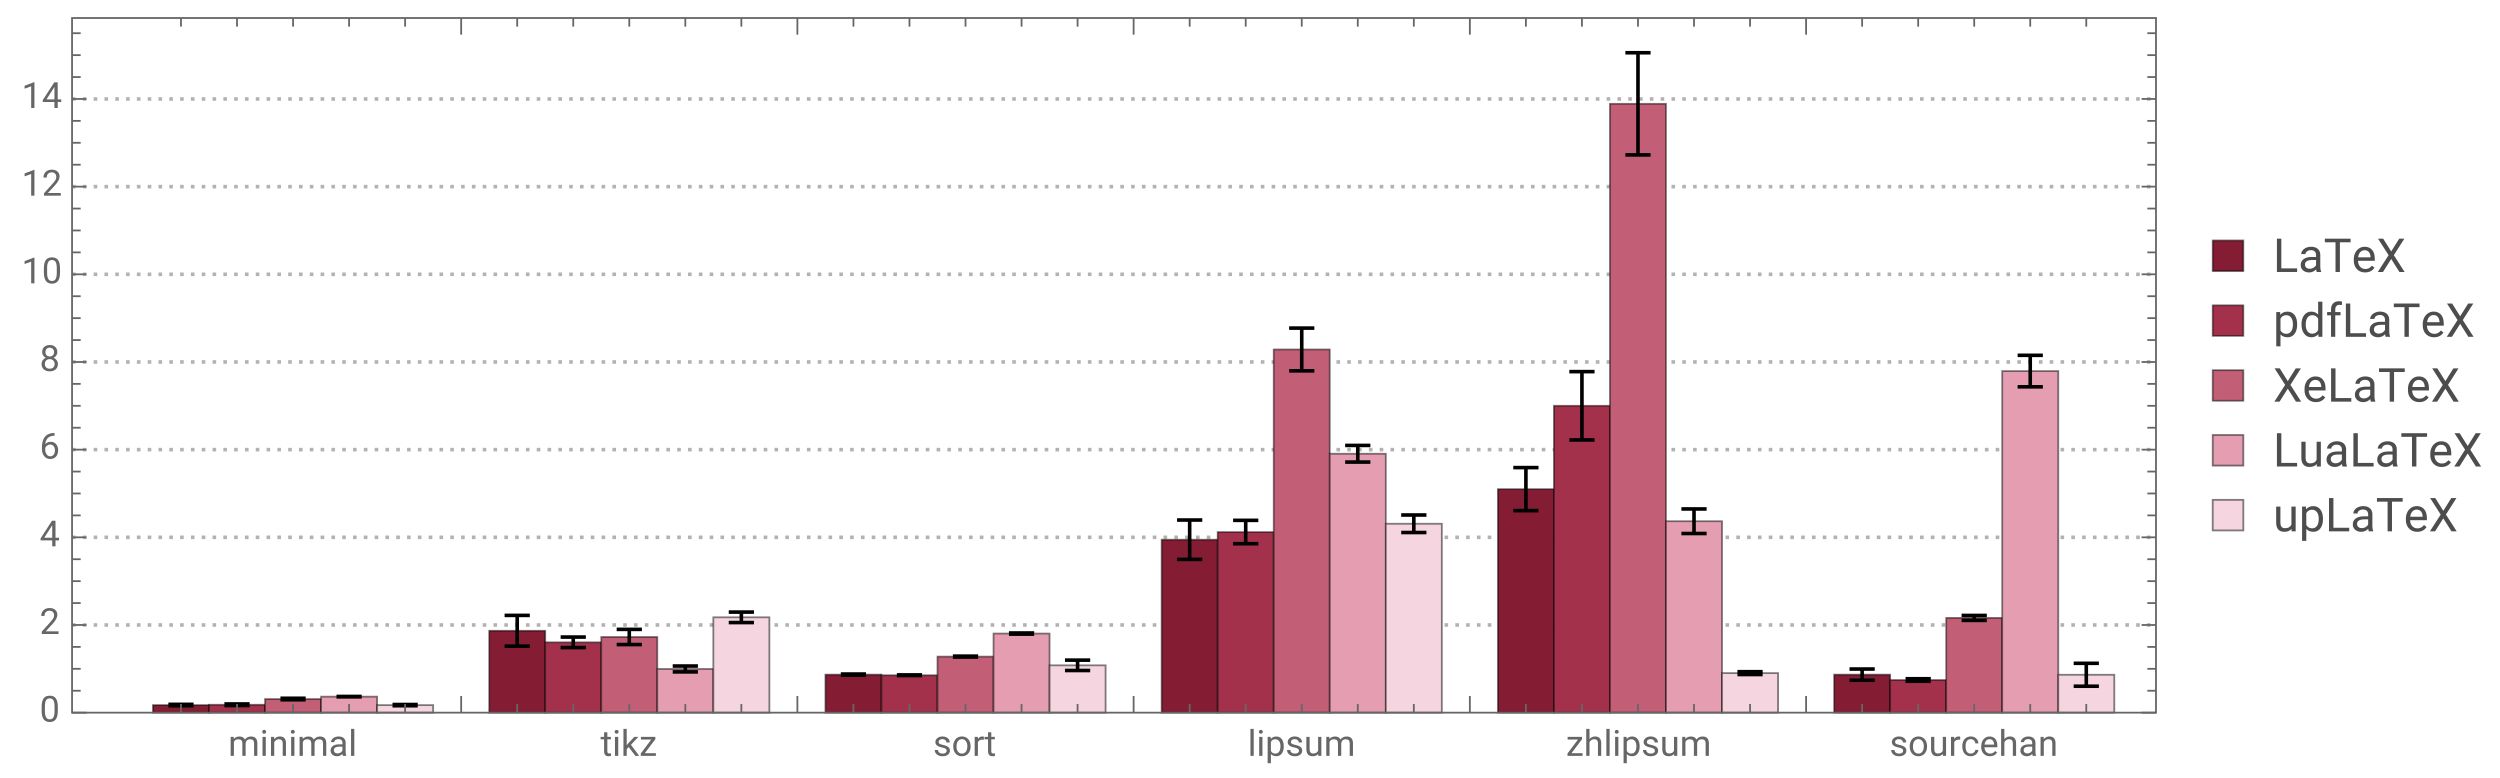 <svg xmlns="http://www.w3.org/2000/svg" xmlns:xlink="http://www.w3.org/1999/xlink" width="694pt" height="288" viewBox="0 0 694 216"><defs><symbol overflow="visible" id="a"><path d="M1.531-5.281l.028.586c.386-.457.91-.688 1.566-.688.738 0 1.242.285 1.508.852.176-.254.406-.461.687-.617.282-.157.614-.235 1-.235 1.157 0 1.746.617 1.766 1.844V0h-.902v-3.484c0-.38-.086-.66-.262-.848-.172-.188-.461-.281-.867-.281-.336 0-.614.097-.836.3-.219.2-.348.47-.383.805V0h-.91v-3.46c0-.77-.375-1.153-1.13-1.153-.593 0-.995.25-1.214.754V0H.68v-5.281zm0 0"/></symbol><symbol overflow="visible" id="b"><path d="M1.664 0H.762v-5.281h.902zM.688-6.684c0-.148.046-.27.136-.37.09-.102.223-.153.395-.153.176 0 .312.05.402.152.09.102.137.223.137.371 0 .145-.047.27-.137.364-.09.097-.223.148-.402.148-.176 0-.305-.047-.395-.148a.518.518 0 0 1-.136-.364zm0 0"/></symbol><symbol overflow="visible" id="c"><path d="M1.54-5.281l.026.664a1.93 1.93 0 0 1 1.582-.766c1.118 0 1.68.633 1.692 1.89V0h-.902v-3.496c-.004-.379-.094-.664-.262-.844-.172-.183-.438-.273-.801-.273-.293 0-.55.078-.77.234a1.59 1.59 0 0 0-.52.613V0H.685v-5.281zm0 0"/></symbol><symbol overflow="visible" id="d"><path d="M3.945 0c-.05-.105-.093-.29-.125-.555-.422.434-.922.653-1.507.653-.52 0-.946-.149-1.282-.442a1.438 1.438 0 0 1-.5-1.12c0-.552.211-.977.63-1.282.417-.305 1.007-.457 1.765-.457h.879v-.414c0-.317-.094-.567-.285-.754-.188-.188-.465-.281-.833-.281-.324 0-.593.082-.812.242-.219.164-.328.36-.328.59H.64c0-.262.093-.516.28-.762.188-.246.442-.441.763-.582.32-.145.671-.219 1.054-.219.61 0 1.086.153 1.434.457.344.305.523.727.535 1.258v2.434c0 .484.063.87.184 1.156V0zm-1.5-.688c.285 0 .555-.074.805-.218a1.35 1.35 0 0 0 .555-.574v-1.083h-.711c-1.106 0-1.656.325-1.656.97 0 .284.093.507.28.663.188.16.43.243.727.243zm0 0"/></symbol><symbol overflow="visible" id="e"><path d="M1.664 0H.762v-7.5h.902zm0 0"/></symbol><symbol overflow="visible" id="f"><path d="M1.91-6.563v1.282h.985v.695H1.91v3.277c0 .211.043.371.13.477.089.105.237.16.452.16.102 0 .246-.023.43-.062V0a2.573 2.573 0 0 1-.695.098c-.403 0-.707-.121-.914-.368-.204-.242-.305-.59-.305-1.039v-3.277H.043v-.695h.965v-1.282zm0 0"/></symbol><symbol overflow="visible" id="g"><path d="M2.156-2.445l-.562.59V0H.687v-7.5h.907v4.535l.48-.582L3.72-5.28H4.82L2.766-3.078 5.059 0H4zm0 0"/></symbol><symbol overflow="visible" id="h"><path d="M1.531-.738h3.094V0H.43v-.664l2.914-3.871H.473v-.746h4.004v.636zm0 0"/></symbol><symbol overflow="visible" id="i"><path d="M3.758-1.402a.659.659 0 0 0-.274-.567c-.183-.136-.504-.254-.96-.351-.458-.098-.82-.215-1.09-.352-.27-.137-.47-.297-.598-.488a1.161 1.161 0 0 1-.191-.672c0-.434.183-.8.55-1.098.367-.3.832-.453 1.403-.453.597 0 1.086.156 1.457.465.375.309.558.707.558 1.188h-.906c0-.247-.105-.461-.316-.641-.211-.18-.473-.27-.793-.27-.328 0-.586.075-.77.22a.666.666 0 0 0-.281.558c0 .218.086.383.258.496.172.11.484.215.937.316.45.102.817.219 1.094.36.281.14.488.308.625.507.133.196.203.434.203.72 0 .472-.191.85-.566 1.136-.38.285-.868.426-1.473.426-.422 0-.797-.075-1.121-.223a1.852 1.852 0 0 1-.766-.629 1.513 1.513 0 0 1-.273-.871h.902a.93.93 0 0 0 .363.719c.227.18.528.265.895.265.344 0 .617-.066.824-.207a.635.635 0 0 0 .309-.554zm0 0"/></symbol><symbol overflow="visible" id="j"><path d="M.445-2.691c0-.516.102-.98.305-1.395.203-.414.484-.734.848-.957.363-.227.777-.34 1.246-.34.719 0 1.3.25 1.742.75.445.496.668 1.16.668 1.985v.066c0 .512-.098.977-.297 1.383-.195.41-.477.726-.844.957-.367.226-.785.34-1.261.34-.715 0-1.297-.25-1.743-.746-.445-.5-.664-1.157-.664-1.977zm.907.109c0 .586.136 1.055.41 1.41.27.356.633.531 1.09.531.46 0 .824-.18 1.093-.539.27-.36.407-.863.407-1.511 0-.579-.137-1.047-.415-1.407a1.312 1.312 0 0 0-1.093-.543c-.446 0-.809.18-1.082.536-.274.355-.41.863-.41 1.523zm0 0"/></symbol><symbol overflow="visible" id="k"><path d="M3.238-4.473a2.64 2.64 0 0 0-.445-.035c-.594 0-.996.254-1.207.758V0H.684v-5.281h.878l.016.61c.297-.474.715-.712 1.258-.712.176 0 .309.024.402.07zm0 0"/></symbol><symbol overflow="visible" id="l"><path d="M5.148-2.582c0 .805-.187 1.45-.554 1.941-.367.493-.864.739-1.492.739-.641 0-1.149-.203-1.516-.61v2.543H.684V-5.28h.824l.047.586c.367-.457.875-.688 1.53-.688.634 0 1.138.242 1.509.719.367.48.554 1.144.554 2zm-.906-.106c0-.593-.125-1.062-.379-1.41-.254-.343-.601-.515-1.047-.515-.546 0-.957.242-1.23.726v2.524c.27.48.684.722 1.242.722.434 0 .777-.171 1.031-.515.258-.344.383-.852.383-1.532zm0 0"/></symbol><symbol overflow="visible" id="m"><path d="M3.945-.523c-.351.414-.867.62-1.547.62-.562 0-.992-.163-1.289-.492C.816-.719.668-1.203.664-1.844V-5.28h.902v3.41c0 .8.329 1.203.977 1.203.691 0 1.148-.258 1.379-.773v-3.84h.902V0h-.86zm0 0"/></symbol><symbol overflow="visible" id="n"><path d="M1.586-4.645a1.923 1.923 0 0 1 1.562-.738c1.118 0 1.68.633 1.692 1.89V0h-.902v-3.496c-.004-.379-.094-.664-.262-.844-.172-.183-.438-.273-.801-.273-.293 0-.55.078-.77.234a1.59 1.59 0 0 0-.52.613V0H.685v-7.5h.902zm0 0"/></symbol><symbol overflow="visible" id="o"><path d="M2.805-.64c.32 0 .601-.098.843-.294a1.01 1.01 0 0 0 .399-.73h.855c-.015.3-.12.59-.312.863a2.03 2.03 0 0 1-.77.653c-.32.164-.66.246-1.015.246-.72 0-1.293-.239-1.72-.72C.66-1.101.45-1.757.45-2.593v-.148c0-.516.094-.973.285-1.375.188-.399.457-.711.813-.93.351-.223.77-.336 1.25-.336.594 0 1.086.18 1.476.535.395.356.602.817.63 1.38h-.856a1.238 1.238 0 0 0-.387-.84 1.217 1.217 0 0 0-.863-.333c-.457 0-.813.168-1.067.496-.253.332-.378.81-.378 1.434v.172c0 .61.125 1.078.375 1.406.25.328.609.492 1.078.492zm0 0"/></symbol><symbol overflow="visible" id="p"><path d="M2.875.098c-.715 0-1.297-.235-1.746-.707-.45-.47-.676-1.098-.676-1.887v-.164c0-.524.102-.992.3-1.406.2-.41.481-.735.84-.965.36-.235.75-.352 1.173-.352.687 0 1.218.227 1.601.68.38.453.57 1.101.57 1.945v.375H1.36c.012.52.164.942.454 1.262.292.32.664.48 1.113.48.316 0 .59-.062.808-.195.223-.129.414-.3.582-.516l.551.43c-.441.68-1.105 1.02-1.992 1.02zm-.11-4.739c-.367 0-.671.133-.921.399-.246.265-.399.64-.457 1.117H4.03v-.07c-.023-.457-.148-.813-.367-1.067-.223-.25-.523-.379-.898-.379zm0 0"/></symbol><symbol overflow="visible" id="q"><path d="M5.047-3.031c0 1.058-.18 1.844-.54 2.36-.362.51-.925.769-1.694.769-.758 0-1.32-.25-1.684-.754C.766-1.16.574-1.91.562-2.91v-1.207c0-1.043.18-1.82.54-2.328.363-.508.93-.762 1.703-.762.765 0 1.328.246 1.687.734.36.489.547 1.246.555 2.27zm-.902-1.235c0-.765-.106-1.324-.32-1.675-.216-.348-.555-.524-1.02-.524-.465 0-.801.176-1.012.524-.211.347-.32.882-.328 1.605v1.445c0 .77.113 1.336.336 1.704.222.367.558.546 1.012.546.445 0 .777-.171.992-.515.218-.344.332-.89.34-1.633zm0 0"/></symbol><symbol overflow="visible" id="r"><path d="M5.25 0H.59v-.648l2.46-2.735c.364-.414.618-.75.755-1.008.14-.257.21-.527.21-.804 0-.371-.113-.676-.34-.914-.222-.239-.523-.356-.898-.356-.449 0-.797.13-1.047.383-.25.254-.37.613-.37 1.066H.452c0-.652.211-1.183.633-1.586.422-.402.984-.605 1.691-.605.66 0 1.184.172 1.567.52.386.347.578.808.578 1.382 0 .703-.445 1.535-1.336 2.5L1.68-.738h3.57zm0 0"/></symbol><symbol overflow="visible" id="s"><path d="M4.406-2.387h.985v.739h-.985V0h-.91v-1.648H.258v-.536L3.44-7.109h.965zm-3.12 0h2.21v-3.488l-.105.195zm0 0"/></symbol><symbol overflow="visible" id="t"><path d="M4.137-7.113v.765h-.168c-.703.012-1.262.223-1.68.625-.414.403-.656.973-.723 1.703.375-.43.887-.644 1.536-.644.617 0 1.113.219 1.48.656.371.438.555 1 .555 1.688 0 .734-.2 1.32-.598 1.757-.398.442-.934.66-1.605.66-.68 0-1.23-.261-1.653-.784C.855-1.212.645-1.883.645-2.704v-.348c0-1.308.277-2.308.835-3 .56-.691 1.391-1.047 2.497-1.062zM2.949-3.91c-.308 0-.594.09-.855.277a1.446 1.446 0 0 0-.54.7v.331c0 .586.13 1.059.395 1.414.262.36.59.54.985.54.406 0 .726-.153.96-.45.231-.3.348-.691.348-1.175 0-.489-.117-.887-.351-1.188a1.14 1.14 0 0 0-.942-.45zm0 0"/></symbol><symbol overflow="visible" id="u"><path d="M4.902-5.254c0 .356-.093.672-.28.95a1.95 1.95 0 0 1-.759.648c.371.16.664.39.88.695.218.309.327.656.327 1.043 0 .613-.21 1.105-.625 1.469-.414.363-.96.547-1.636.547-.684 0-1.23-.184-1.645-.551C.754-.82.547-1.31.547-1.918c0-.387.105-.73.316-1.043.207-.309.5-.543.871-.703a1.869 1.869 0 0 1-.75-.648 1.693 1.693 0 0 1-.273-.942c0-.598.195-1.074.578-1.426.383-.351.89-.527 1.52-.527.625 0 1.128.176 1.515.527.387.352.578.828.578 1.426zm-.738 3.316c0-.398-.125-.722-.379-.972-.25-.25-.582-.375-.988-.375s-.73.12-.977.37c-.246.247-.37.571-.37.978 0 .402.12.718.359.953.238.23.574.343 1 .343.421 0 .753-.117.996-.347.242-.235.36-.551.36-.95zM2.81-6.465c-.356 0-.645.11-.864.328-.218.223-.328.52-.328.899 0 .36.106.652.324.875.215.222.504.336.868.336.359 0 .648-.114.867-.336C3.89-4.586 4-4.88 4-5.238c0-.364-.113-.657-.336-.887a1.16 1.16 0 0 0-.855-.34zm0 0"/></symbol><symbol overflow="visible" id="v"><path d="M3.559 0h-.907v-6.02l-1.824.668v-.82l2.59-.973h.14zm0 0"/></symbol><symbol overflow="visible" id="x"><path d="M2.297-.996H6.68V0H1.074v-9.242h1.223zm0 0"/></symbol><symbol overflow="visible" id="y"><path d="M5.129 0c-.066-.137-.121-.375-.164-.723-.547.567-1.2.848-1.957.848-.676 0-1.23-.191-1.664-.574A1.859 1.859 0 0 1 .69-1.906c0-.715.274-1.27.817-1.664.543-.395 1.308-.594 2.293-.594h1.144v-.54c0-.41-.125-.737-.367-.98-.246-.242-.61-.367-1.086-.367-.418 0-.77.106-1.054.32-.286.211-.426.465-.426.766H.832c0-.344.121-.672.363-.992a2.45 2.45 0 0 1 .992-.758 3.317 3.317 0 0 1 1.376-.281c.789 0 1.41.2 1.859.594.45.394.68.941.695 1.636v3.16c0 .63.082 1.133.242 1.504V0zm-1.95-.895c.368 0 .72-.097 1.048-.285.332-.191.57-.437.718-.742v-1.41h-.922c-1.437 0-2.156.422-2.156 1.262 0 .367.121.656.367.863.246.207.563.312.946.312zm0 0"/></symbol><symbol overflow="visible" id="z"><path d="M7.457-8.238H4.488V0H3.273v-8.238H.313v-1.004h7.144zm0 0"/></symbol><symbol overflow="visible" id="A"><path d="M3.738.125c-.93 0-1.687-.305-2.273-.914C.883-1.402.59-2.22.59-3.242v-.219c0-.68.129-1.289.39-1.824a3.069 3.069 0 0 1 1.094-1.258c.465-.3.973-.453 1.52-.453.89 0 1.586.297 2.082.883.496.59.742 1.43.742 2.527v.488H1.766c.015.676.214 1.223.593 1.641.38.418.86.625 1.442.625.414 0 .765-.086 1.054-.254.29-.168.54-.394.754-.672l.72.559C5.753-.316 4.89.125 3.738.125zm-.144-6.156c-.477 0-.871.172-1.196.52-.32.343-.52.827-.593 1.449h3.437v-.09c-.031-.598-.195-1.059-.48-1.387-.29-.328-.68-.492-1.168-.492zm0 0"/></symbol><symbol overflow="visible" id="B"><path d="M4.086-5.7l2.219-3.542h1.433L4.816-4.66 7.81 0h-1.45L4.086-3.605 1.805 0H.363L3.36-4.66.43-9.242h1.43zm0 0"/></symbol><symbol overflow="visible" id="D"><path d="M6.691-3.36c0 1.047-.238 1.891-.718 2.528-.477.64-1.125.957-1.942.957-.836 0-1.488-.262-1.968-.793v3.309H.89v-9.508h1.07l.059.762c.476-.594 1.14-.891 1.992-.891.824 0 1.476.312 1.957.934.48.62.722 1.488.722 2.597zm-1.175-.132c0-.774-.164-1.387-.496-1.832C4.69-5.774 4.238-6 3.664-6c-.71 0-1.246.316-1.602.945v3.285c.352.625.891.938 1.614.938.562 0 1.011-.223 1.344-.668.332-.445.496-1.11.496-1.992zm0 0"/></symbol><symbol overflow="visible" id="E"><path d="M.602-3.492c0-1.055.25-1.899.75-2.543.5-.64 1.152-.961 1.96-.961.805 0 1.442.277 1.91.824V-9.75h1.176V0H5.32l-.058-.734C4.793-.16 4.14.125 3.3.125c-.797 0-1.446-.324-1.946-.977-.5-.652-.753-1.5-.753-2.55zm1.175.133c0 .78.16 1.39.48 1.828.325.441.77.66 1.337.66.742 0 1.289-.332 1.629-1v-3.156C4.87-5.676 4.332-6 3.605-6c-.574 0-1.023.223-1.347.668-.32.445-.48 1.102-.48 1.973zm0 0"/></symbol><symbol overflow="visible" id="F"><path d="M1.465 0v-5.96H.383v-.907h1.082v-.707c0-.735.2-1.305.59-1.707.394-.403.953-.602 1.672-.602.27 0 .539.035.804.11l-.062.949c-.2-.04-.41-.055-.633-.055-.383 0-.676.11-.883.332-.207.223-.312.54-.312.953v.727h1.464v.906H2.641V0zm0 0"/></symbol><symbol overflow="visible" id="I"><path d="M5.129-.68C4.672-.14 4 .125 3.117.125c-.734 0-1.289-.21-1.672-.637C1.062-.937.867-1.566.863-2.398v-4.47H2.04v4.438c0 1.04.422 1.559 1.27 1.559.894 0 1.492-.332 1.789-1v-4.996h1.175V0H5.156zm0 0"/></symbol><clipPath id="w"><path d="M614 66h10v10h-10zm0 0"/></clipPath><clipPath id="C"><path d="M614 84h10v10h-10zm0 0"/></clipPath><clipPath id="G"><path d="M614 102h10v10h-10zm0 0"/></clipPath><clipPath id="H"><path d="M614 120h10v10h-10zm0 0"/></clipPath><clipPath id="J"><path d="M614 138h10v10h-10zm0 0"/></clipPath></defs><path d="M20 173.496h578.5M20 149.16h578.5M20 124.82h578.5M20 100.484h578.5M20 76.148h578.5M20 51.809h578.5M20 27.473h578.5" fill="none" stroke="#666" stroke-opacity=".5" stroke-dasharray="1,2" stroke-miterlimit="3.25"/><path d="M42.46 197.832v-2.113h15.556v2.113zm0 0" fill="#841c33" stroke-width=".03" stroke-linecap="square" stroke="#841c33" stroke-miterlimit="3.25"/><path d="M42.46 197.832v-2.113h15.556v2.113zm0 0" fill="none" stroke-width=".5" stroke-linecap="square" stroke="#000" stroke-opacity=".49" stroke-miterlimit="3.25"/><path d="M58.016 197.832v-2.191H73.57v2.191zm0 0" fill="#a3314b" stroke-width=".03" stroke-linecap="square" stroke="#a3314b" stroke-miterlimit="3.25"/><path d="M58.016 197.832v-2.191H73.57v2.191zm0 0" fill="none" stroke-width=".5" stroke-linecap="square" stroke="#000" stroke-opacity=".49" stroke-miterlimit="3.25"/><path d="M73.57 197.832v-3.785H89.13v3.785zm0 0" fill="#c25f77" stroke-width=".03" stroke-linecap="square" stroke="#c25f77" stroke-miterlimit="3.25"/><path d="M73.57 197.832v-3.785H89.13v3.785zm0 0" fill="none" stroke-width=".5" stroke-linecap="square" stroke="#000" stroke-opacity=".49" stroke-miterlimit="3.25"/><path d="M89.129 197.832v-4.441h15.555v4.441zm0 0" fill="#e59db2" stroke-width=".03" stroke-linecap="square" stroke="#e59db2" stroke-miterlimit="3.25"/><path d="M89.129 197.832v-4.441h15.555v4.441zm0 0" fill="none" stroke-width=".5" stroke-linecap="square" stroke="#000" stroke-opacity=".49" stroke-miterlimit="3.25"/><path d="M104.684 197.832v-2.09h15.558v2.09zm0 0" fill="#f5d5df" stroke-width=".03" stroke-linecap="square" stroke="#f5d5df" stroke-miterlimit="3.25"/><path d="M104.684 197.832v-2.09h15.558v2.09zm0 0" fill="none" stroke-width=".5" stroke-linecap="square" stroke="#000" stroke-opacity=".49" stroke-miterlimit="3.25"/><path d="M135.797 197.832v-22.73h15.558v22.73zm0 0" fill="#841c33" stroke-width=".03" stroke-linecap="square" stroke="#841c33" stroke-miterlimit="3.25"/><path d="M135.797 197.832v-22.73h15.558v22.73zm0 0" fill="none" stroke-width=".5" stroke-linecap="square" stroke="#000" stroke-opacity=".49" stroke-miterlimit="3.25"/><path d="M151.355 197.832v-19.527h15.555v19.527zm0 0" fill="#a3314b" stroke-width=".03" stroke-linecap="square" stroke="#a3314b" stroke-miterlimit="3.25"/><path d="M151.355 197.832v-19.527h15.555v19.527zm0 0" fill="none" stroke-width=".5" stroke-linecap="square" stroke="#000" stroke-opacity=".49" stroke-miterlimit="3.25"/><path d="M166.91 197.832v-21.008h15.555v21.008zm0 0" fill="#c25f77" stroke-width=".03" stroke-linecap="square" stroke="#c25f77" stroke-miterlimit="3.25"/><path d="M166.91 197.832v-21.008h15.555v21.008zm0 0" fill="none" stroke-width=".5" stroke-linecap="square" stroke="#000" stroke-opacity=".49" stroke-miterlimit="3.25"/><path d="M182.465 197.832v-12.129h15.558v12.129zm0 0" fill="#e59db2" stroke-width=".03" stroke-linecap="square" stroke="#e59db2" stroke-miterlimit="3.25"/><path d="M182.465 197.832v-12.129h15.558v12.129zm0 0" fill="none" stroke-width=".5" stroke-linecap="square" stroke="#000" stroke-opacity=".49" stroke-miterlimit="3.25"/><path d="M198.023 197.832v-26.465h15.555v26.465zm0 0" fill="#f5d5df" stroke-width=".03" stroke-linecap="square" stroke="#f5d5df" stroke-miterlimit="3.25"/><path d="M198.023 197.832v-26.465h15.555v26.465zm0 0" fill="none" stroke-width=".5" stroke-linecap="square" stroke="#000" stroke-opacity=".49" stroke-miterlimit="3.25"/><path d="M229.137 197.832v-10.559h15.554v10.559zm0 0" fill="#841c33" stroke-width=".03" stroke-linecap="square" stroke="#841c33" stroke-miterlimit="3.25"/><path d="M229.137 197.832v-10.559h15.554v10.559zm0 0" fill="none" stroke-width=".5" stroke-linecap="square" stroke="#000" stroke-opacity=".49" stroke-miterlimit="3.25"/><path d="M244.691 197.832v-10.387h15.555v10.387zm0 0" fill="#a3314b" stroke-width=".03" stroke-linecap="square" stroke="#a3314b" stroke-miterlimit="3.25"/><path d="M244.691 197.832v-10.387h15.555v10.387zm0 0" fill="none" stroke-width=".5" stroke-linecap="square" stroke="#000" stroke-opacity=".49" stroke-miterlimit="3.25"/><path d="M260.246 197.832v-15.555h15.559v15.555zm0 0" fill="#c25f77" stroke-width=".03" stroke-linecap="square" stroke="#c25f77" stroke-miterlimit="3.25"/><path d="M260.246 197.832v-15.555h15.559v15.555zm0 0" fill="none" stroke-width=".5" stroke-linecap="square" stroke="#000" stroke-opacity=".49" stroke-miterlimit="3.25"/><path d="M275.805 197.832v-21.957h15.554v21.957zm0 0" fill="#e59db2" stroke-width=".03" stroke-linecap="square" stroke="#e59db2" stroke-miterlimit="3.25"/><path d="M275.805 197.832v-21.957h15.554v21.957zm0 0" fill="none" stroke-width=".5" stroke-linecap="square" stroke="#000" stroke-opacity=".49" stroke-miterlimit="3.25"/><path d="M291.36 197.832v-13.137h15.558v13.137zm0 0" fill="#f5d5df" stroke-width=".03" stroke-linecap="square" stroke="#f5d5df" stroke-miterlimit="3.25"/><path d="M291.36 197.832v-13.137h15.558v13.137zm0 0" fill="none" stroke-width=".5" stroke-linecap="square" stroke="#000" stroke-opacity=".49" stroke-miterlimit="3.25"/><path d="M322.473 197.832V149.82h15.554v48.012zm0 0" fill="#841c33" stroke-width=".03" stroke-linecap="square" stroke="#841c33" stroke-miterlimit="3.25"/><path d="M322.473 197.832V149.82h15.554v48.012zm0 0" fill="none" stroke-width=".5" stroke-linecap="square" stroke="#000" stroke-opacity=".49" stroke-miterlimit="3.25"/><path d="M338.027 197.832v-50.137h15.559v50.137zm0 0" fill="#a3314b" stroke-width=".03" stroke-linecap="square" stroke="#a3314b" stroke-miterlimit="3.25"/><path d="M338.027 197.832v-50.137h15.559v50.137zm0 0" fill="none" stroke-width=".5" stroke-linecap="square" stroke="#000" stroke-opacity=".49" stroke-miterlimit="3.25"/><path d="M353.586 197.832V97.016h15.555v100.816zm0 0" fill="#c25f77" stroke-width=".03" stroke-linecap="square" stroke="#c25f77" stroke-miterlimit="3.25"/><path d="M353.586 197.832V97.016h15.555v100.816zm0 0" fill="none" stroke-width=".5" stroke-linecap="square" stroke="#000" stroke-opacity=".49" stroke-miterlimit="3.25"/><path d="M369.14 197.832v-71.871h15.56v71.871zm0 0" fill="#e59db2" stroke-width=".03" stroke-linecap="square" stroke="#e59db2" stroke-miterlimit="3.25"/><path d="M369.14 197.832v-71.871h15.56v71.871zm0 0" fill="none" stroke-width=".5" stroke-linecap="square" stroke="#000" stroke-opacity=".49" stroke-miterlimit="3.25"/><path d="M384.7 197.832v-52.437h15.554v52.437zm0 0" fill="#f5d5df" stroke-width=".03" stroke-linecap="square" stroke="#f5d5df" stroke-miterlimit="3.25"/><path d="M384.7 197.832v-52.437h15.554v52.437zm0 0" fill="none" stroke-width=".5" stroke-linecap="square" stroke="#000" stroke-opacity=".49" stroke-miterlimit="3.25"/><path d="M415.813 197.832v-62.055h15.554v62.055zm0 0" fill="#841c33" stroke-width=".03" stroke-linecap="square" stroke="#841c33" stroke-miterlimit="3.25"/><path d="M415.813 197.832v-62.055h15.554v62.055zm0 0" fill="none" stroke-width=".5" stroke-linecap="square" stroke="#000" stroke-opacity=".49" stroke-miterlimit="3.25"/><path d="M431.367 197.832v-85.187h15.555v85.187zm0 0" fill="#a3314b" stroke-width=".03" stroke-linecap="square" stroke="#a3314b" stroke-miterlimit="3.25"/><path d="M431.367 197.832v-85.187h15.555v85.187zm0 0" fill="none" stroke-width=".5" stroke-linecap="square" stroke="#000" stroke-opacity=".49" stroke-miterlimit="3.25"/><path d="M446.922 197.832V28.824h15.558v169.008zm0 0" fill="#c25f77" stroke-width=".03" stroke-linecap="square" stroke="#c25f77" stroke-miterlimit="3.25"/><path d="M446.922 197.832V28.824h15.558v169.008zm0 0" fill="none" stroke-width=".5" stroke-linecap="square" stroke="#000" stroke-opacity=".49" stroke-miterlimit="3.25"/><path d="M462.48 197.832v-53.14h15.555v53.14zm0 0" fill="#e59db2" stroke-width=".03" stroke-linecap="square" stroke="#e59db2" stroke-miterlimit="3.25"/><path d="M462.48 197.832v-53.14h15.555v53.14zm0 0" fill="none" stroke-width=".5" stroke-linecap="square" stroke="#000" stroke-opacity=".49" stroke-miterlimit="3.25"/><path d="M478.035 197.832v-10.977h15.559v10.977zm0 0" fill="#f5d5df" stroke-width=".03" stroke-linecap="square" stroke="#f5d5df" stroke-miterlimit="3.25"/><path d="M478.035 197.832v-10.977h15.559v10.977zm0 0" fill="none" stroke-width=".5" stroke-linecap="square" stroke="#000" stroke-opacity=".49" stroke-miterlimit="3.25"/><path d="M509.148 197.832v-10.555h15.555v10.555zm0 0" fill="#841c33" stroke-width=".03" stroke-linecap="square" stroke="#841c33" stroke-miterlimit="3.25"/><path d="M509.148 197.832v-10.555h15.555v10.555zm0 0" fill="none" stroke-width=".5" stroke-linecap="square" stroke="#000" stroke-opacity=".49" stroke-miterlimit="3.25"/><path d="M524.703 197.832v-9.066h15.559v9.066zm0 0" fill="#a3314b" stroke-width=".03" stroke-linecap="square" stroke="#a3314b" stroke-miterlimit="3.25"/><path d="M524.703 197.832v-9.066h15.559v9.066zm0 0" fill="none" stroke-width=".5" stroke-linecap="square" stroke="#000" stroke-opacity=".49" stroke-miterlimit="3.25"/><path d="M540.262 197.832v-26.3h15.554v26.3zm0 0" fill="#c25f77" stroke-width=".03" stroke-linecap="square" stroke="#c25f77" stroke-miterlimit="3.25"/><path d="M540.262 197.832v-26.3h15.554v26.3zm0 0" fill="none" stroke-width=".5" stroke-linecap="square" stroke="#000" stroke-opacity=".49" stroke-miterlimit="3.25"/><path d="M555.816 197.832v-94.824h15.559v94.824zm0 0" fill="#e59db2" stroke-width=".03" stroke-linecap="square" stroke="#e59db2" stroke-miterlimit="3.25"/><path d="M555.816 197.832v-94.824h15.559v94.824zm0 0" fill="none" stroke-width=".5" stroke-linecap="square" stroke="#000" stroke-opacity=".49" stroke-miterlimit="3.25"/><path d="M571.375 197.832v-10.516h15.555v10.516zm0 0" fill="#f5d5df" stroke-width=".03" stroke-linecap="square" stroke="#f5d5df" stroke-miterlimit="3.25"/><path d="M571.375 197.832v-10.516h15.555v10.516zm0 0" fill="none" stroke-width=".5" stroke-linecap="square" stroke="#000" stroke-opacity=".49" stroke-miterlimit="3.25"/><path d="M50.238 195.914v-.195M50.238 195.719v-.192M65.793 195.86v-.22M65.793 195.64v-.222M81.352 194.254v-.207M81.352 194.047v-.207M96.906 193.445v-.054M96.906 193.39v-.058M112.46 195.914v-.172M112.46 195.742v-.172M143.574 179.371v-4.27M143.574 175.102v-4.27M159.133 179.762v-1.457M159.133 178.305v-1.457M174.688 178.93v-2.106M174.688 176.824v-2.11M190.246 186.52v-.817M190.246 185.703v-.812M205.8 172.824v-1.457M205.8 171.367v-1.453M236.914 187.43v-.157M236.914 187.273v-.16M252.469 187.535v-.09M252.469 187.445v-.093M268.027 182.406v-.129M268.027 182.277v-.132M283.582 176.031v-.156M283.582 175.875v-.156M299.137 186.133v-1.438M299.137 184.695v-1.441M330.25 155.285v-5.465M330.25 149.82v-5.46M345.809 150.938v-3.243M345.809 147.695v-3.246M361.363 102.945v-5.93M361.363 97.016v-5.934M376.918 128.27v-2.31M376.918 125.96v-2.312M392.477 147.828v-2.433M392.477 145.395v-2.43M423.59 141.75v-5.973M423.59 135.777v-5.972M439.145 122.129v-9.484M439.145 112.645v-9.48M454.703 43.004v-14.18M454.703 28.824V14.641M470.258 148.102v-3.41M470.258 144.691v-3.406M485.813 187.25v-.395M485.813 186.855v-.394M516.926 188.836v-1.559M516.926 187.277v-1.554M532.484 189.117v-.351M532.484 188.766v-.348M548.04 172.219v-.688M548.04 171.531v-.687M563.594 107.379v-4.371M563.594 103.008v-4.371M579.152 190.496v-3.18M579.152 187.316v-3.18M50.238 195.527h3M50.238 195.527h-3M50.238 195.914h3M50.238 195.914h-3M65.793 195.418h3M65.793 195.418h-3M65.793 195.86h3M65.793 195.86h-3M81.352 193.84h3M81.352 193.84h-3M81.352 194.254h3M81.352 194.254h-3M96.906 193.332h3M96.906 193.332h-3M96.906 193.445h3M96.906 193.445h-3M112.46 195.57h3M112.46 195.57h-3M112.46 195.914h3M112.46 195.914h-3M143.574 170.832h3M143.574 170.832h-3M143.574 179.371h3M143.574 179.371h-3M159.133 176.848h3M159.133 176.848h-3M159.133 179.762h3M159.133 179.762h-3M174.688 174.715h3M174.688 174.715h-3M174.688 178.93h3M174.688 178.93h-3M190.246 184.89h3M190.246 184.89h-3M190.246 186.52h3M190.246 186.52h-3M205.8 169.914h3M205.8 169.914h-3M205.8 172.824h3M205.8 172.824h-3M236.914 187.113h3M236.914 187.113h-3M236.914 187.43h3M236.914 187.43h-3M252.469 187.352h3M252.469 187.352h-3M252.469 187.535h3M252.469 187.535h-3M268.027 182.145h3M268.027 182.145h-3M268.027 182.406h3M268.027 182.406h-3M283.582 175.719h3M283.582 175.719h-3M283.582 176.031h3M283.582 176.031h-3M299.137 183.254h3M299.137 183.254h-3M299.137 186.133h3M299.137 186.133h-3M330.25 144.36h3M330.25 144.36h-3M330.25 155.285h3M330.25 155.285h-3M345.809 144.45h3M345.809 144.45h-3M345.809 150.938h3M345.809 150.938h-3M361.363 91.082h3M361.363 91.082h-3M361.363 102.945h3M361.363 102.945h-3M376.918 123.648h3M376.918 123.648h-3M376.918 128.27h3M376.918 128.27h-3M392.477 142.965h3M392.477 142.965h-3M392.477 147.828h3M392.477 147.828h-3M423.59 129.805h3M423.59 129.805h-3M423.59 141.75h3M423.59 141.75h-3M439.145 103.164h3M439.145 103.164h-3M439.145 122.129h3M439.145 122.129h-3M454.703 14.64h3M454.703 14.64h-3M454.703 43.004h3M454.703 43.004h-3M470.258 141.285h3M470.258 141.285h-3M470.258 148.102h3M470.258 148.102h-3M485.813 186.46h3M485.813 186.46h-3M485.813 187.25h3M485.813 187.25h-3M516.926 185.723h3M516.926 185.723h-3M516.926 188.836h3M516.926 188.836h-3M532.484 188.418h3M532.484 188.418h-3M532.484 189.117h3M532.484 189.117h-3M548.04 170.844h3M548.04 170.844h-3M548.04 172.219h3M548.04 172.219h-3M563.594 98.637h3M563.594 98.637h-3M563.594 107.379h3M563.594 107.379h-3M579.152 184.137h3M579.152 184.137h-3M579.152 190.496h3M579.152 190.496h-3" fill="none" stroke-linecap="square" stroke="#000" stroke-miterlimit="3.25"/><path d="M598.5 197.832H20M20 197.832V5M20 5h578.5M598.5 5v192.832" fill="none" stroke-width=".5" stroke-linecap="square" stroke="#666" stroke-miterlimit="3.25"/><path d="M50.238 197.832v-2.398M65.793 197.832v-2.398M81.352 197.832v-2.398M96.906 197.832v-2.398M112.46 197.832v-2.398M128.02 197.832v-4.625" fill="none" stroke-width=".5" stroke="#666" stroke-miterlimit="3.25"/><g fill="#666"><use xlink:href="#a" x="63.35" y="209.833"/><use xlink:href="#b" x="72.115" y="209.833"/><use xlink:href="#c" x="74.542" y="209.833"/><use xlink:href="#b" x="80.059" y="209.833"/><use xlink:href="#a" x="82.486" y="209.833"/><use xlink:href="#d" x="91.251" y="209.833"/><use xlink:href="#e" x="96.69" y="209.833"/></g><path d="M143.574 197.832v-2.398M159.133 197.832v-2.398M174.688 197.832v-2.398M190.246 197.832v-2.398M205.8 197.832v-2.398M221.355 197.832v-4.625" fill="none" stroke-width=".5" stroke="#666" stroke-miterlimit="3.25"/><g fill="#666"><use xlink:href="#f" x="166.688" y="209.833"/><use xlink:href="#b" x="169.955" y="209.833"/><use xlink:href="#g" x="172.381" y="209.833"/><use xlink:href="#h" x="177.45" y="209.833"/></g><path d="M236.914 197.832v-2.398M252.469 197.832v-2.398M268.027 197.832v-2.398M283.582 197.832v-2.398M299.137 197.832v-2.398M314.695 197.832v-4.625" fill="none" stroke-width=".5" stroke="#666" stroke-miterlimit="3.25"/><g fill="#666"><use xlink:href="#i" x="259.026" y="209.833"/><use xlink:href="#j" x="264.182" y="209.833"/><use xlink:href="#k" x="269.885" y="209.833"/><use xlink:href="#f" x="273.269" y="209.833"/></g><path d="M330.25 197.832v-2.398M345.809 197.832v-2.398M361.363 197.832v-2.398M376.918 197.832v-2.398M392.477 197.832v-2.398M408.031 197.832v-4.625" fill="none" stroke-width=".5" stroke="#666" stroke-miterlimit="3.25"/><g fill="#666"><use xlink:href="#e" x="346.364" y="209.833"/><use xlink:href="#b" x="348.79" y="209.833"/><use xlink:href="#l" x="351.217" y="209.833"/><use xlink:href="#i" x="356.827" y="209.833"/><use xlink:href="#m" x="361.984" y="209.833"/><use xlink:href="#a" x="367.496" y="209.833"/></g><path d="M423.59 197.832v-2.398M439.145 197.832v-2.398M454.703 197.832v-2.398M470.258 197.832v-2.398M485.813 197.832v-2.398M501.371 197.832v-4.625" fill="none" stroke-width=".5" stroke="#666" stroke-miterlimit="3.25"/><g fill="#666"><use xlink:href="#h" x="434.701" y="209.833"/><use xlink:href="#n" x="439.657" y="209.833"/><use xlink:href="#e" x="445.165" y="209.833"/><use xlink:href="#b" x="447.592" y="209.833"/><use xlink:href="#l" x="450.019" y="209.833"/><use xlink:href="#i" x="455.629" y="209.833"/><use xlink:href="#m" x="460.785" y="209.833"/><use xlink:href="#a" x="466.298" y="209.833"/></g><path d="M516.926 197.832v-2.398M532.484 197.832v-2.398M548.04 197.832v-2.398M563.594 197.832v-2.398M579.152 197.832v-2.398" fill="none" stroke-width=".5" stroke="#666" stroke-miterlimit="3.25"/><g fill="#666"><use xlink:href="#i" x="524.539" y="209.833"/><use xlink:href="#j" x="529.695" y="209.833"/><use xlink:href="#m" x="535.399" y="209.833"/><use xlink:href="#k" x="540.911" y="209.833"/><use xlink:href="#o" x="544.295" y="209.833"/><use xlink:href="#p" x="549.529" y="209.833"/><use xlink:href="#n" x="554.827" y="209.833"/><use xlink:href="#d" x="560.335" y="209.833"/><use xlink:href="#c" x="565.775" y="209.833"/></g><path d="M20 197.832h4" fill="none" stroke-width=".5" stroke="#666" stroke-miterlimit="3.25"/><use xlink:href="#q" x="11" y="200.333" fill="#666"/><path d="M20 191.75h2.398M20 185.664h2.398M20 179.582h2.398M20 173.496h4" fill="none" stroke-width=".5" stroke="#666" stroke-miterlimit="3.25"/><use xlink:href="#r" x="11" y="175.996" fill="#666"/><path d="M20 167.41h2.398M20 161.328h2.398M20 155.242h2.398M20 149.16h4" fill="none" stroke-width=".5" stroke="#666" stroke-miterlimit="3.25"/><use xlink:href="#s" x="11" y="151.659" fill="#666"/><path d="M20 143.074h2.398M20 136.988h2.398M20 130.906h2.398M20 124.82h4" fill="none" stroke-width=".5" stroke="#666" stroke-miterlimit="3.25"/><use xlink:href="#t" x="11" y="127.321" fill="#666"/><path d="M20 118.738h2.398M20 112.652h2.398M20 106.566h2.398M20 100.484h4" fill="none" stroke-width=".5" stroke="#666" stroke-miterlimit="3.25"/><use xlink:href="#u" x="11" y="102.984" fill="#666"/><path d="M20 94.398h2.398M20 88.316h2.398M20 82.23h2.398M20 76.148h4" fill="none" stroke-width=".5" stroke="#666" stroke-miterlimit="3.25"/><g fill="#666"><use xlink:href="#v" x="6" y="78.647"/><use xlink:href="#q" x="11.615" y="78.647"/></g><path d="M20 70.063h2.398M20 63.977h2.398M20 57.895h2.398M20 51.809h4" fill="none" stroke-width=".5" stroke="#666" stroke-miterlimit="3.25"/><g fill="#666"><use xlink:href="#v" x="6" y="54.309"/><use xlink:href="#r" x="11.615" y="54.309"/></g><path d="M20 45.727h2.398M20 39.64h2.398M20 33.555h2.398M20 27.473h4" fill="none" stroke-width=".5" stroke="#666" stroke-miterlimit="3.25"/><g fill="#666"><use xlink:href="#v" x="6" y="29.972"/><use xlink:href="#s" x="11.615" y="29.972"/></g><path d="M20 21.387h2.398M20 15.305h2.398M20 9.219h2.398M50.238 5v2.398M65.793 5v2.398M81.352 5v2.398M96.906 5v2.398M112.46 5v2.398M128.02 5v4.629M143.574 5v2.398M159.133 5v2.398M174.688 5v2.398M190.246 5v2.398M205.8 5v2.398M221.355 5v4.629M236.914 5v2.398M252.469 5v2.398M268.027 5v2.398M283.582 5v2.398M299.137 5v2.398M314.695 5v4.629M330.25 5v2.398M345.809 5v2.398M361.363 5v2.398M376.918 5v2.398M392.477 5v2.398M408.031 5v4.629M423.59 5v2.398M439.145 5v2.398M454.703 5v2.398M470.258 5v2.398M485.813 5v2.398M501.371 5v4.629M516.926 5v2.398M532.484 5v2.398M548.04 5v2.398M563.594 5v2.398M579.152 5v2.398M598.5 197.832h-4M598.5 191.75h-2.398M598.5 185.664h-2.398M598.5 179.582h-2.398M598.5 173.496h-4M598.5 167.41h-2.398M598.5 161.328h-2.398M598.5 155.242h-2.398M598.5 149.16h-4M598.5 143.074h-2.398M598.5 136.988h-2.398M598.5 130.906h-2.398M598.5 124.82h-4M598.5 118.738h-2.398M598.5 112.652h-2.398M598.5 106.566h-2.398M598.5 100.484h-4M598.5 94.398h-2.398M598.5 88.316h-2.398M598.5 82.23h-2.398M598.5 76.148h-4M598.5 70.063h-2.398M598.5 63.977h-2.398M598.5 57.895h-2.398M598.5 51.809h-4M598.5 45.727h-2.398M598.5 39.64h-2.398M598.5 33.555h-2.398M598.5 27.473h-4M598.5 21.387h-2.398M598.5 15.305h-2.398M598.5 9.219h-2.398" fill="none" stroke-width=".5" stroke="#666" stroke-miterlimit="3.25"/><path d="M614.25 75.25v-8.5h8.5v8.5zm0 0" fill="#841c33" stroke-width=".03" stroke-linecap="square" stroke="#841c33" stroke-miterlimit="3.239"/><g clip-path="url(#w)"><path d="M614.25 75.25v-8.5h8.5v8.5zm0 0" fill="none" stroke-width=".5" stroke-linecap="square" stroke="#000" stroke-opacity=".49" stroke-miterlimit="3.25"/></g><g fill="#4d4d4d"><use xlink:href="#x" x="631" y="75.5"/><use xlink:href="#y" x="637.995" y="75.5"/><use xlink:href="#z" x="645.066" y="75.5"/><use xlink:href="#A" x="652.823" y="75.5"/><use xlink:href="#B" x="659.711" y="75.5"/></g><path d="M614.25 93.25v-8.5h8.5v8.5zm0 0" fill="#a3314b" stroke-width=".03" stroke-linecap="square" stroke="#a3314b" stroke-miterlimit="3.239"/><g clip-path="url(#C)"><path d="M614.25 93.25v-8.5h8.5v8.5zm0 0" fill="none" stroke-width=".5" stroke-linecap="square" stroke="#000" stroke-opacity=".49" stroke-miterlimit="3.25"/></g><g fill="#4d4d4d"><use xlink:href="#D" x="631" y="93.5"/><use xlink:href="#E" x="638.294" y="93.5"/><use xlink:href="#F" x="645.626" y="93.5"/><use xlink:href="#x" x="650.14" y="93.5"/><use xlink:href="#y" x="657.135" y="93.5"/><use xlink:href="#z" x="664.206" y="93.5"/><use xlink:href="#A" x="671.963" y="93.5"/><use xlink:href="#B" x="678.851" y="93.5"/></g><path d="M614.25 111.25v-8.5h8.5v8.5zm0 0" fill="#c25f77" stroke-width=".03" stroke-linecap="square" stroke="#c25f77" stroke-miterlimit="3.239"/><g clip-path="url(#G)"><path d="M614.25 111.25v-8.5h8.5v8.5zm0 0" fill="none" stroke-width=".5" stroke-linecap="square" stroke="#000" stroke-opacity=".49" stroke-miterlimit="3.25"/></g><g fill="#4d4d4d"><use xlink:href="#B" x="631" y="111.5"/><use xlink:href="#A" x="639.15" y="111.5"/><use xlink:href="#x" x="646.038" y="111.5"/><use xlink:href="#y" x="653.033" y="111.5"/><use xlink:href="#z" x="660.104" y="111.5"/><use xlink:href="#A" x="667.861" y="111.5"/><use xlink:href="#B" x="674.749" y="111.5"/></g><path d="M614.25 129.25v-8.5h8.5v8.5zm0 0" fill="#e59db2" stroke-width=".03" stroke-linecap="square" stroke="#e59db2" stroke-miterlimit="3.239"/><g clip-path="url(#H)"><path d="M614.25 129.25v-8.5h8.5v8.5zm0 0" fill="none" stroke-width=".5" stroke-linecap="square" stroke="#000" stroke-opacity=".49" stroke-miterlimit="3.25"/></g><g fill="#4d4d4d"><use xlink:href="#x" x="631" y="129.5"/><use xlink:href="#I" x="637.995" y="129.5"/><use xlink:href="#y" x="645.162" y="129.5"/><use xlink:href="#x" x="652.233" y="129.5"/><use xlink:href="#y" x="659.229" y="129.5"/><use xlink:href="#z" x="666.3" y="129.5"/><use xlink:href="#A" x="674.057" y="129.5"/><use xlink:href="#B" x="680.944" y="129.5"/></g><path d="M614.25 147.25v-8.5h8.5v8.5zm0 0" fill="#f5d5df" stroke-width=".03" stroke-linecap="square" stroke="#f5d5df" stroke-miterlimit="3.239"/><g clip-path="url(#J)"><path d="M614.25 147.25v-8.5h8.5v8.5zm0 0" fill="none" stroke-width=".5" stroke-linecap="square" stroke="#000" stroke-opacity=".49" stroke-miterlimit="3.25"/></g><g fill="#4d4d4d"><use xlink:href="#I" x="631" y="147.5"/><use xlink:href="#D" x="638.167" y="147.5"/><use xlink:href="#x" x="645.461" y="147.5"/><use xlink:href="#y" x="652.456" y="147.5"/><use xlink:href="#z" x="659.527" y="147.5"/><use xlink:href="#A" x="667.284" y="147.5"/><use xlink:href="#B" x="674.172" y="147.5"/></g></svg>